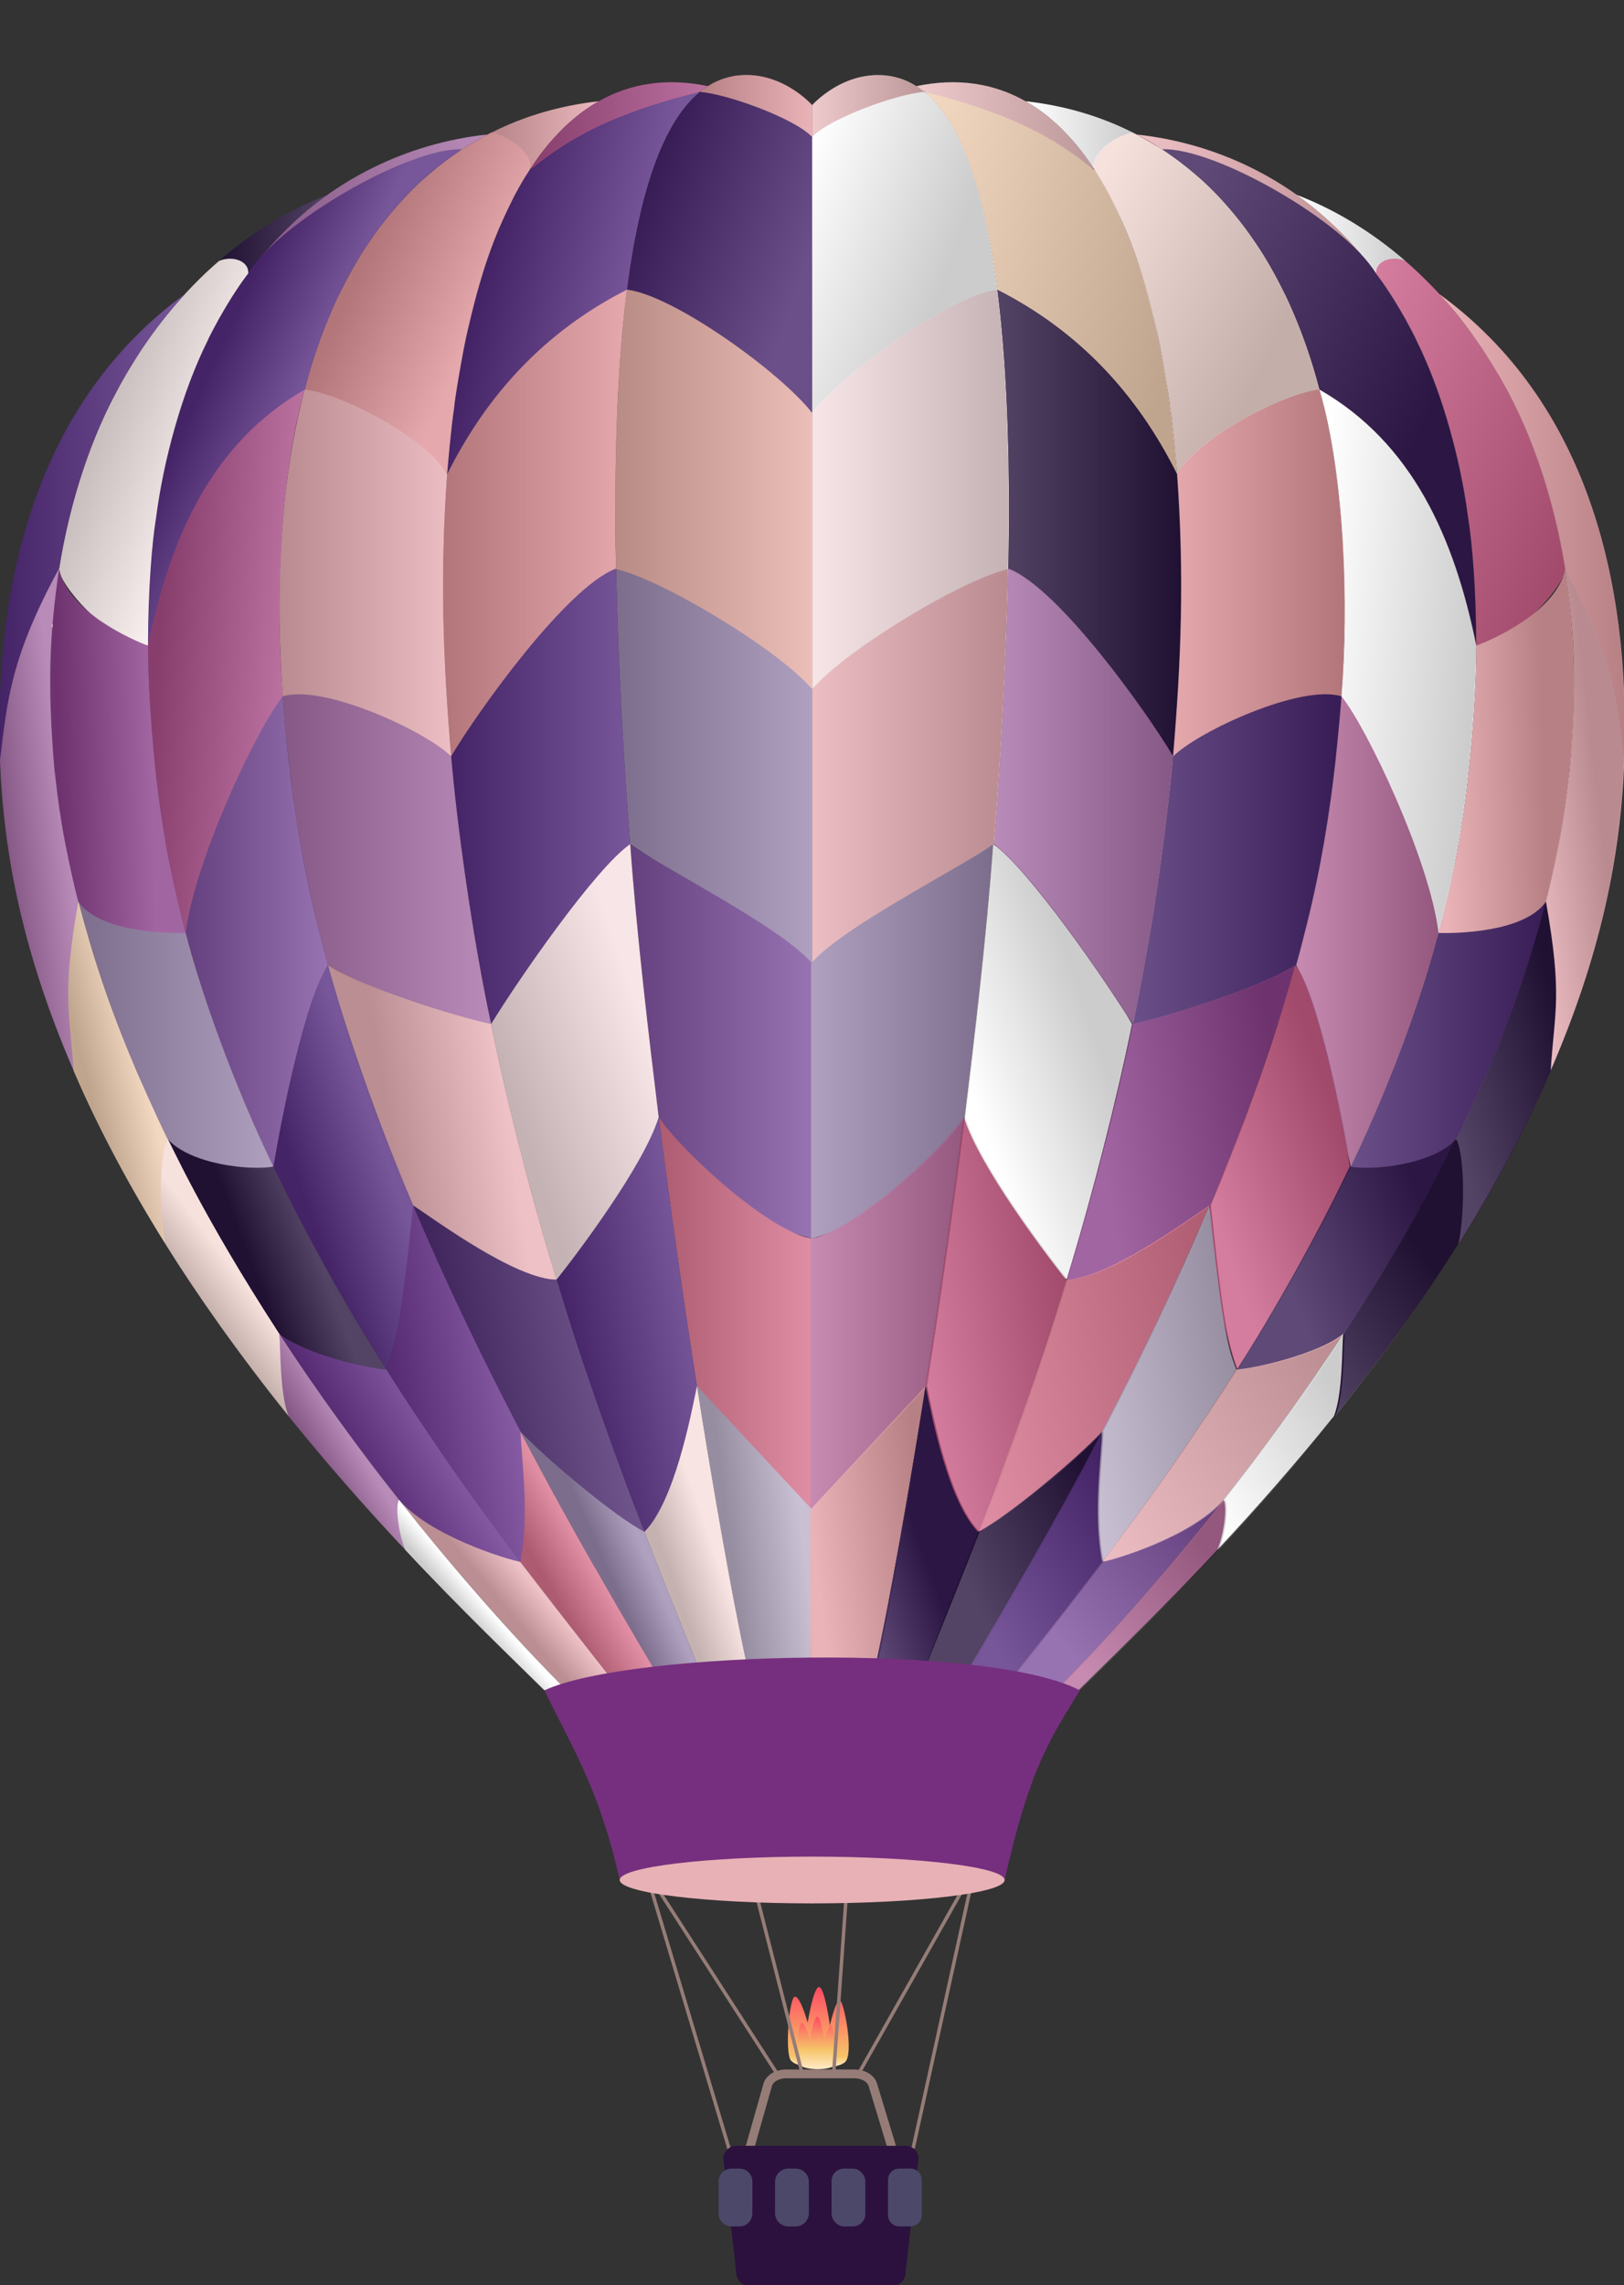 <?xml version="1.0" encoding="UTF-8"?>
<svg xmlns="http://www.w3.org/2000/svg" xmlns:xlink="http://www.w3.org/1999/xlink" viewBox="0 0 434.01 610.62">
  <rect x="0" y="0" width="434.01" height="610.62" fill="#333333" stroke="none"/>
  <defs>
    <style>
      .cls-1 {
        fill: url(#linear-gradient);
      }

      .cls-2 {
        mix-blend-mode: overlay;
        opacity: .2;
      }

      .cls-3 {
        fill: #f4d9d5;
      }

      .cls-4 {
        fill: #f6dfe1;
      }

      .cls-5 {
        fill: #f6dfdc;
      }

      .cls-6 {
        fill: #f9eceb;
      }

      .cls-7 {
        fill: #69338e;
      }

      .cls-8 {
        fill: #ebbdc1;
      }

      .cls-9 {
        fill: #e8b1b6;
      }

      .cls-10 {
        fill: #e7aeb4;
      }

      .cls-11 {
        fill: #e7aea6;
      }

      .cls-12 {
        fill: #e3a0a6;
      }

      .cls-13 {
        fill: #fff;
      }

      .cls-14 {
        fill: #f0ceb2;
      }

      .cls-15 {
        fill: #e5a6ab;
      }

      .cls-16 {
        fill: #7e509e;
      }

      .cls-17 {
        fill: #b96d9d;
      }

      .cls-18 {
        fill: #aa4d88;
      }

      .cls-19 {
        fill: #a66ea6;
      }

      .cls-20 {
        fill: #bcb0c9;
      }

      .cls-21 {
        fill: #df9299;
      }

      .cls-22 {
        fill: #ca5c86;
      }

      .cls-23 {
        fill: #d8728d;
      }

      .cls-24 {
        fill: #371b54;
      }

      .cls-25 {
        fill: #9b88af;
      }

      .cls-26 {
        fill: #967c77;
      }

      .cls-27 {
        fill: #552c80;
      }

      .cls-28 {
        fill: #8a408a;
      }

      .cls-29 {
        fill: #28143e;
      }

      .cls-30 {
        fill: #2c113e;
      }

      .cls-31 {
        fill: #4c4869;
      }

      .cls-32 {
        fill: #4d2c70;
      }

      .cls-33 {
        fill: #46236a;
      }

      .cls-34 {
        fill: #762f7e;
      }

      .cls-35 {
        fill: #5f3988;
      }

      .cls-36 {
        fill: url(#linear-gradient-8);
      }

      .cls-37 {
        fill: url(#linear-gradient-9);
      }

      .cls-38 {
        fill: url(#linear-gradient-3);
      }

      .cls-39 {
        fill: url(#linear-gradient-4);
      }

      .cls-40 {
        fill: url(#linear-gradient-2);
      }

      .cls-41 {
        fill: url(#linear-gradient-6);
      }

      .cls-42 {
        fill: url(#linear-gradient-7);
      }

      .cls-43 {
        fill: url(#linear-gradient-5);
      }

      .cls-44 {
        fill: url(#linear-gradient-59);
      }

      .cls-45 {
        fill: url(#linear-gradient-57);
      }

      .cls-46 {
        fill: url(#linear-gradient-58);
      }

      .cls-47 {
        fill: url(#linear-gradient-55);
      }

      .cls-48 {
        fill: url(#linear-gradient-56);
      }

      .cls-49 {
        fill: url(#linear-gradient-53);
      }

      .cls-50 {
        fill: url(#linear-gradient-54);
      }

      .cls-51 {
        fill: url(#linear-gradient-51);
      }

      .cls-52 {
        fill: url(#linear-gradient-52);
      }

      .cls-53 {
        fill: url(#linear-gradient-50);
      }

      .cls-54 {
        fill: url(#linear-gradient-77);
      }

      .cls-55 {
        fill: url(#linear-gradient-78);
      }

      .cls-56 {
        fill: url(#linear-gradient-79);
      }

      .cls-57 {
        fill: url(#linear-gradient-74);
      }

      .cls-58 {
        fill: url(#linear-gradient-75);
      }

      .cls-59 {
        fill: url(#linear-gradient-76);
      }

      .cls-60 {
        fill: url(#linear-gradient-70);
      }

      .cls-61 {
        fill: url(#linear-gradient-71);
      }

      .cls-62 {
        fill: url(#linear-gradient-72);
      }

      .cls-63 {
        fill: url(#linear-gradient-73);
      }

      .cls-64 {
        fill: url(#linear-gradient-68);
      }

      .cls-65 {
        fill: url(#linear-gradient-67);
      }

      .cls-66 {
        fill: url(#linear-gradient-69);
      }

      .cls-67 {
        fill: url(#linear-gradient-64);
      }

      .cls-68 {
        fill: url(#linear-gradient-63);
      }

      .cls-69 {
        fill: url(#linear-gradient-66);
      }

      .cls-70 {
        fill: url(#linear-gradient-65);
      }

      .cls-71 {
        fill: url(#linear-gradient-60);
      }

      .cls-72 {
        fill: url(#linear-gradient-62);
      }

      .cls-73 {
        fill: url(#linear-gradient-61);
      }

      .cls-74 {
        fill: url(#linear-gradient-91);
      }

      .cls-75 {
        fill: url(#linear-gradient-95);
      }

      .cls-76 {
        fill: url(#linear-gradient-96);
      }

      .cls-77 {
        fill: url(#linear-gradient-94);
      }

      .cls-78 {
        fill: url(#linear-gradient-92);
      }

      .cls-79 {
        fill: url(#linear-gradient-93);
      }

      .cls-80 {
        fill: url(#linear-gradient-90);
      }

      .cls-81 {
        fill: url(#linear-gradient-81);
      }

      .cls-82 {
        fill: url(#linear-gradient-80);
      }

      .cls-83 {
        fill: url(#linear-gradient-88);
      }

      .cls-84 {
        fill: url(#linear-gradient-89);
      }

      .cls-85 {
        fill: url(#linear-gradient-87);
      }

      .cls-86 {
        fill: url(#linear-gradient-86);
      }

      .cls-87 {
        fill: url(#linear-gradient-85);
      }

      .cls-88 {
        fill: url(#linear-gradient-84);
      }

      .cls-89 {
        fill: url(#linear-gradient-83);
      }

      .cls-90 {
        fill: url(#linear-gradient-82);
      }

      .cls-91 {
        fill: url(#linear-gradient-41);
      }

      .cls-92 {
        fill: url(#linear-gradient-40);
      }

      .cls-93 {
        fill: url(#linear-gradient-43);
      }

      .cls-94 {
        fill: url(#linear-gradient-42);
      }

      .cls-95 {
        fill: url(#linear-gradient-45);
      }

      .cls-96 {
        fill: url(#linear-gradient-46);
      }

      .cls-97 {
        fill: url(#linear-gradient-44);
      }

      .cls-98 {
        fill: url(#linear-gradient-49);
      }

      .cls-99 {
        fill: url(#linear-gradient-47);
      }

      .cls-100 {
        fill: url(#linear-gradient-48);
      }

      .cls-101 {
        fill: url(#linear-gradient-14);
      }

      .cls-102 {
        fill: url(#linear-gradient-18);
      }

      .cls-103 {
        fill: url(#linear-gradient-22);
      }

      .cls-104 {
        fill: url(#linear-gradient-20);
      }

      .cls-105 {
        fill: url(#linear-gradient-21);
      }

      .cls-106 {
        fill: url(#linear-gradient-23);
      }

      .cls-107 {
        fill: url(#linear-gradient-15);
      }

      .cls-108 {
        fill: url(#linear-gradient-19);
      }

      .cls-109 {
        fill: url(#linear-gradient-16);
      }

      .cls-110 {
        fill: url(#linear-gradient-17);
      }

      .cls-111 {
        fill: url(#linear-gradient-13);
      }

      .cls-112 {
        fill: url(#linear-gradient-12);
      }

      .cls-113 {
        fill: url(#linear-gradient-10);
      }

      .cls-114 {
        fill: url(#linear-gradient-11);
      }

      .cls-115 {
        fill: url(#linear-gradient-27);
      }

      .cls-116 {
        fill: url(#linear-gradient-24);
      }

      .cls-117 {
        fill: url(#linear-gradient-26);
      }

      .cls-118 {
        fill: url(#linear-gradient-38);
      }

      .cls-119 {
        fill: url(#linear-gradient-35);
      }

      .cls-120 {
        fill: url(#linear-gradient-37);
      }

      .cls-121 {
        fill: url(#linear-gradient-34);
      }

      .cls-122 {
        fill: url(#linear-gradient-39);
      }

      .cls-123 {
        fill: url(#linear-gradient-36);
      }

      .cls-124 {
        fill: url(#linear-gradient-25);
      }

      .cls-125 {
        fill: url(#linear-gradient-28);
      }

      .cls-126 {
        fill: url(#linear-gradient-29);
      }

      .cls-127 {
        fill: url(#linear-gradient-33);
      }

      .cls-128 {
        fill: url(#linear-gradient-30);
      }

      .cls-129 {
        fill: url(#linear-gradient-32);
      }

      .cls-130 {
        fill: url(#linear-gradient-31);
      }

      .cls-131 {
        isolation: isolate;
      }
    </style>
    <linearGradient id="linear-gradient" x1="218.66" y1="552.01" x2="218.78" y2="530.82" gradientUnits="userSpaceOnUse">
      <stop offset="0" stop-color="#ffe8c0"/>
      <stop offset=".12" stop-color="#f6c468"/>
      <stop offset="1" stop-color="#ff4963"/>
    </linearGradient>
    <linearGradient id="linear-gradient-2" x1="218.29" y1="552.55" x2="218.37" y2="538.79" gradientUnits="userSpaceOnUse">
      <stop offset="0" stop-color="#ffe8c0"/>
      <stop offset=".36" stop-color="#f6c468"/>
      <stop offset="1" stop-color="#ff4963"/>
    </linearGradient>
    <linearGradient id="linear-gradient-3" x1="58.52" y1="62.51" x2="87.59" y2="62.51" gradientUnits="userSpaceOnUse">
      <stop offset="0" stop-color="#000"/>
      <stop offset="1" stop-color="#fff"/>
    </linearGradient>
    <linearGradient id="linear-gradient-4" x1="66.46" y1="54.43" x2="130.32" y2="54.43" xlink:href="#linear-gradient-3"/>
    <linearGradient id="linear-gradient-5" x1="123.97" y1="37.76" x2="130.32" y2="37.76" xlink:href="#linear-gradient-3"/>
    <linearGradient id="linear-gradient-6" x1="131.4" y1="36.12" x2="160.02" y2="36.12" xlink:href="#linear-gradient-3"/>
    <linearGradient id="linear-gradient-7" x1="141.66" y1="33.58" x2="189.17" y2="33.58" xlink:href="#linear-gradient-3"/>
    <linearGradient id="linear-gradient-8" x1="187.04" y1="28.32" x2="217.05" y2="28.32" xlink:href="#linear-gradient-3"/>
    <linearGradient id="linear-gradient-9" x1="130.8" y1="35.52" x2="131.4" y2="35.52" xlink:href="#linear-gradient-3"/>
    <linearGradient id="linear-gradient-10" x1="217.05" y1="36.77" x2="217.53" y2="36.77" xlink:href="#linear-gradient-3"/>
    <linearGradient id="linear-gradient-11" x1="171.1" y1="55.9" x2="215.26" y2="71.45" xlink:href="#linear-gradient-3"/>
    <linearGradient id="linear-gradient-12" x1="130.84" y1="70.09" x2="168.78" y2="79.42" xlink:href="#linear-gradient-3"/>
    <linearGradient id="linear-gradient-13" x1="97.51" y1="68.25" x2="129.23" y2="82.55" xlink:href="#linear-gradient-3"/>
    <linearGradient id="linear-gradient-14" x1="57.64" y1="95.22" x2="80.65" y2="105.8" xlink:href="#linear-gradient-3"/>
    <linearGradient id="linear-gradient-15" x1="27" y1="112.24" x2="57.46" y2="123.33" xlink:href="#linear-gradient-3"/>
    <linearGradient id="linear-gradient-16" x1="-.14" y1="140.74" x2="49.45" y2="140.74" xlink:href="#linear-gradient-3"/>
    <linearGradient id="linear-gradient-17" x1="13.42" y1="183.34" x2="14.14" y2="183.34" xlink:href="#linear-gradient-3"/>
    <linearGradient id="linear-gradient-18" x1="13.42" y1="183.34" x2="14.14" y2="183.34" xlink:href="#linear-gradient-3"/>
    <linearGradient id="linear-gradient-19" x1="164.46" y1="130.8" x2="217.05" y2="130.8" xlink:href="#linear-gradient-3"/>
    <linearGradient id="linear-gradient-20" x1="118.4" y1="139.74" x2="167.56" y2="139.74" xlink:href="#linear-gradient-3"/>
    <linearGradient id="linear-gradient-21" x1="74.68" y1="153.12" x2="120.58" y2="153.12" xlink:href="#linear-gradient-3"/>
    <linearGradient id="linear-gradient-22" x1="42.14" y1="174.97" x2="75.72" y2="177.46" xlink:href="#linear-gradient-3"/>
    <linearGradient id="linear-gradient-23" x1="15.74" y1="201.35" x2="40.61" y2="200.73" xlink:href="#linear-gradient-3"/>
    <linearGradient id="linear-gradient-24" x1="1.27" y1="220.92" x2="17.44" y2="219.05" xlink:href="#linear-gradient-3"/>
    <linearGradient id="linear-gradient-25" x1="13.42" y1="183.34" x2="14.14" y2="183.34" xlink:href="#linear-gradient-3"/>
    <linearGradient id="linear-gradient-26" x1="164.65" y1="204.77" x2="217.05" y2="204.77" xlink:href="#linear-gradient-3"/>
    <linearGradient id="linear-gradient-27" x1="120.58" y1="212.81" x2="168.42" y2="212.81" xlink:href="#linear-gradient-3"/>
    <linearGradient id="linear-gradient-28" x1="75.57" y1="229.56" x2="131.25" y2="229.56" xlink:href="#linear-gradient-3"/>
    <linearGradient id="linear-gradient-29" x1="49.63" y1="248.89" x2="87.66" y2="248.89" xlink:href="#linear-gradient-3"/>
    <linearGradient id="linear-gradient-30" x1="20.97" y1="276.73" x2="73.07" y2="276.73" xlink:href="#linear-gradient-3"/>
    <linearGradient id="linear-gradient-31" x1="23.45" y1="289.08" x2="37.76" y2="285.35" xlink:href="#linear-gradient-3"/>
    <linearGradient id="linear-gradient-32" x1="346.43" y1="62.51" x2="375.5" y2="62.51" gradientUnits="userSpaceOnUse">
      <stop offset="0" stop-color="#fff"/>
      <stop offset="1" stop-color="#000"/>
    </linearGradient>
    <linearGradient id="linear-gradient-33" x1="303.7" y1="54.43" x2="367.55" y2="54.43" xlink:href="#linear-gradient-32"/>
    <linearGradient id="linear-gradient-34" x1="303.7" y1="37.76" x2="310.04" y2="37.76" xlink:href="#linear-gradient-32"/>
    <linearGradient id="linear-gradient-35" x1="273.99" y1="36.12" x2="302.61" y2="36.12" xlink:href="#linear-gradient-32"/>
    <linearGradient id="linear-gradient-36" x1="244.85" y1="33.58" x2="292.35" y2="33.58" xlink:href="#linear-gradient-32"/>
    <linearGradient id="linear-gradient-37" x1="216.97" y1="28.32" x2="246.97" y2="28.32" xlink:href="#linear-gradient-32"/>
    <linearGradient id="linear-gradient-38" x1="302.61" y1="35.52" x2="303.21" y2="35.52" xlink:href="#linear-gradient-32"/>
    <linearGradient id="linear-gradient-39" x1="216.48" y1="36.77" x2="216.97" y2="36.77" xlink:href="#linear-gradient-32"/>
    <linearGradient id="linear-gradient-40" x1="209.28" y1="59.46" x2="252.34" y2="74.62" xlink:href="#linear-gradient-32"/>
    <linearGradient id="linear-gradient-41" x1="239.72" y1="65.52" x2="315.46" y2="84.14" xlink:href="#linear-gradient-32"/>
    <linearGradient id="linear-gradient-42" x1="284.13" y1="70.01" x2="339.16" y2="94.82" xlink:href="#linear-gradient-32"/>
    <linearGradient id="linear-gradient-43" x1="304.41" y1="82.34" x2="379.2" y2="116.7" xlink:href="#linear-gradient-32"/>
    <linearGradient id="linear-gradient-44" x1="353.97" y1="109.83" x2="424.43" y2="135.48" xlink:href="#linear-gradient-32"/>
    <linearGradient id="linear-gradient-45" x1="384.57" y1="140.74" x2="434.16" y2="140.74" xlink:href="#linear-gradient-32"/>
    <linearGradient id="linear-gradient-46" x1="419.87" y1="183.34" x2="420.6" y2="183.34" xlink:href="#linear-gradient-32"/>
    <linearGradient id="linear-gradient-47" x1="419.87" y1="183.34" x2="420.6" y2="183.34" xlink:href="#linear-gradient-32"/>
    <linearGradient id="linear-gradient-48" x1="216.97" y1="130.8" x2="269.55" y2="130.8" xlink:href="#linear-gradient-32"/>
    <linearGradient id="linear-gradient-49" x1="266.45" y1="139.74" x2="315.62" y2="139.74" xlink:href="#linear-gradient-32"/>
    <linearGradient id="linear-gradient-50" x1="313.44" y1="153.12" x2="359.34" y2="153.12" xlink:href="#linear-gradient-32"/>
    <linearGradient id="linear-gradient-51" x1="350.85" y1="175.39" x2="394.05" y2="178.59" xlink:href="#linear-gradient-32"/>
    <linearGradient id="linear-gradient-52" x1="385.28" y1="201.47" x2="412.54" y2="200.79" xlink:href="#linear-gradient-32"/>
    <linearGradient id="linear-gradient-53" x1="406.57" y1="220.14" x2="427.74" y2="217.7" xlink:href="#linear-gradient-32"/>
    <linearGradient id="linear-gradient-54" x1="419.87" y1="183.34" x2="420.6" y2="183.34" xlink:href="#linear-gradient-32"/>
    <linearGradient id="linear-gradient-55" x1="216.97" y1="204.77" x2="269.36" y2="204.77" xlink:href="#linear-gradient-32"/>
    <linearGradient id="linear-gradient-56" x1="265.59" y1="212.81" x2="313.44" y2="212.81" xlink:href="#linear-gradient-32"/>
    <linearGradient id="linear-gradient-57" x1="302.76" y1="229.56" x2="358.44" y2="229.56" xlink:href="#linear-gradient-32"/>
    <linearGradient id="linear-gradient-58" x1="346.35" y1="248.89" x2="384.38" y2="248.89" xlink:href="#linear-gradient-32"/>
    <linearGradient id="linear-gradient-59" x1="360.94" y1="276.73" x2="413.04" y2="276.73" xlink:href="#linear-gradient-32"/>
    <linearGradient id="linear-gradient-60" x1="385.87" y1="290.75" x2="418.96" y2="282.12" xlink:href="#linear-gradient-32"/>
    <linearGradient id="linear-gradient-61" x1="216.97" y1="278.26" x2="265.59" y2="278.26" xlink:href="#linear-gradient-32"/>
    <linearGradient id="linear-gradient-62" x1="258.63" y1="289.33" x2="292.75" y2="277.96" xlink:href="#linear-gradient-32"/>
    <linearGradient id="linear-gradient-63" x1="293.78" y1="303.56" x2="342.44" y2="295.77" xlink:href="#linear-gradient-32"/>
    <linearGradient id="linear-gradient-64" x1="322.07" y1="317.69" x2="359.29" y2="304.61" xlink:href="#linear-gradient-32"/>
    <linearGradient id="linear-gradient-65" x1="343.52" y1="341.07" x2="381.74" y2="326.37" xlink:href="#linear-gradient-32"/>
    <linearGradient id="linear-gradient-66" x1="343.78" y1="363.33" x2="380.83" y2="335.54" xlink:href="#linear-gradient-32"/>
    <linearGradient id="linear-gradient-67" x1="216.97" y1="350.96" x2="257.94" y2="350.96" xlink:href="#linear-gradient-32"/>
    <linearGradient id="linear-gradient-68" x1="244.56" y1="356.61" x2="286.55" y2="349.21" xlink:href="#linear-gradient-32"/>
    <linearGradient id="linear-gradient-69" x1="255.26" y1="372.3" x2="330.11" y2="359.1" xlink:href="#linear-gradient-32"/>
    <linearGradient id="linear-gradient-70" x1="287.14" y1="373.66" x2="331.29" y2="365.87" xlink:href="#linear-gradient-32"/>
    <linearGradient id="linear-gradient-71" x1="289.24" y1="407.42" x2="363.85" y2="364.35" xlink:href="#linear-gradient-32"/>
    <linearGradient id="linear-gradient-72" x1="319.66" y1="399.02" x2="359.24" y2="375.27" xlink:href="#linear-gradient-32"/>
    <linearGradient id="linear-gradient-73" x1="259.45" y1="429.76" x2="302.3" y2="405.27" xlink:href="#linear-gradient-32"/>
    <linearGradient id="linear-gradient-74" x1="217.38" y1="413.96" x2="247.39" y2="410.09" xlink:href="#linear-gradient-32"/>
    <linearGradient id="linear-gradient-75" x1="226" y1="418.13" x2="245.68" y2="411.24" xlink:href="#linear-gradient-32"/>
    <linearGradient id="linear-gradient-76" x1="259.13" y1="424.21" x2="296.42" y2="407.9" xlink:href="#linear-gradient-32"/>
    <linearGradient id="linear-gradient-77" x1="283.32" y1="439.04" x2="323.37" y2="405.66" xlink:href="#linear-gradient-32"/>
    <linearGradient id="linear-gradient-78" x1="287.03" y1="444.13" x2="322.18" y2="414" xlink:href="#linear-gradient-32"/>
    <linearGradient id="linear-gradient-79" x1="168.42" y1="278.26" x2="217.05" y2="278.26" xlink:href="#linear-gradient-3"/>
    <linearGradient id="linear-gradient-80" x1="136.29" y1="291.17" x2="173.61" y2="278.73" xlink:href="#linear-gradient-3"/>
    <linearGradient id="linear-gradient-81" x1="104.12" y1="302.16" x2="135.22" y2="297.19" xlink:href="#linear-gradient-3"/>
    <linearGradient id="linear-gradient-82" x1="80.12" y1="317.27" x2="103.14" y2="309.19" xlink:href="#linear-gradient-3"/>
    <linearGradient id="linear-gradient-83" x1="67.12" y1="337.81" x2="83.29" y2="331.59" xlink:href="#linear-gradient-3"/>
    <linearGradient id="linear-gradient-84" x1="53" y1="347.37" x2="62.95" y2="339.91" xlink:href="#linear-gradient-3"/>
    <linearGradient id="linear-gradient-85" x1="176.07" y1="350.96" x2="217.05" y2="350.96" xlink:href="#linear-gradient-3"/>
    <linearGradient id="linear-gradient-86" x1="151.57" y1="357.89" x2="185.48" y2="351.91" xlink:href="#linear-gradient-3"/>
    <linearGradient id="linear-gradient-87" x1="118.81" y1="369.67" x2="163.84" y2="361.73" xlink:href="#linear-gradient-3"/>
    <linearGradient id="linear-gradient-88" x1="104.52" y1="373.32" x2="136.66" y2="367.65" xlink:href="#linear-gradient-3"/>
    <linearGradient id="linear-gradient-89" x1="95.93" y1="393.22" x2="117.83" y2="380.58" xlink:href="#linear-gradient-3"/>
    <linearGradient id="linear-gradient-90" x1="84.54" y1="389.52" x2="93.87" y2="383.92" xlink:href="#linear-gradient-3"/>
    <linearGradient id="linear-gradient-91" x1="146.86" y1="423.84" x2="157.75" y2="417.62" xlink:href="#linear-gradient-3"/>
    <linearGradient id="linear-gradient-92" x1="195.01" y1="411.87" x2="214.29" y2="409.38" xlink:href="#linear-gradient-3"/>
    <linearGradient id="linear-gradient-93" x1="177.86" y1="416.56" x2="190.3" y2="412.2" xlink:href="#linear-gradient-3"/>
    <linearGradient id="linear-gradient-94" x1="161.69" y1="418.16" x2="171.64" y2="413.81" xlink:href="#linear-gradient-3"/>
    <linearGradient id="linear-gradient-95" x1="133.9" y1="428.13" x2="141.36" y2="421.91" xlink:href="#linear-gradient-3"/>
    <linearGradient id="linear-gradient-96" x1="123.85" y1="430.67" x2="128.2" y2="426.94" xlink:href="#linear-gradient-3"/>
  </defs>
  <g class="cls-131">
    <g id="Layer_1" data-name="Layer 1">
      <g>
        <g>
          <path class="cls-26" d="m228.4,552.99h-18.37c-2.9,0-5.36,1.56-5.99,3.78l-5.39,19,2.25.64,5.39-19c.34-1.19,1.94-2.08,3.74-2.08h18.37c1.77,0,3.38.88,3.73,2.05l5.79,19.05,2.24-.68-5.79-19.05c-.67-2.19-3.12-3.71-5.97-3.71Z"/>
          <g>
            <path class="cls-1" d="m224.41,534.5c-1.11,0-2.62,6.7-2.62,6.7,0,0-1.41-10.33-2.92-10.25-1.51.08-3.02,9.52-3.02,9.52,0,0-1.91-7.02-3.42-6.94s-2.77,15.18-1.01,17.11c2.21,2.42,11.88,2.5,14.39.4,2.52-2.1-.3-16.55-1.41-16.55Z"/>
            <path class="cls-40" d="m222.03,541.18c-.72,0-1.7,4.35-1.7,4.35,0,0-.92-6.71-1.9-6.66-.98.05-1.96,6.19-1.96,6.19,0,0-1.24-4.56-2.22-4.51-.98.05-1.8,9.86-.65,11.12,1.44,1.57,7.72,1.63,9.35.26,1.64-1.36-.2-10.75-.92-10.75Z"/>
          </g>
          <polygon class="cls-26" points="172.08 499.81 207.64 554.92 208.43 554.41 172.86 499.31 172.08 499.81"/>
          <rect class="cls-26" x="213.33" y="526.28" width="63.18" height=".93" transform="translate(-334.17 480.91) rotate(-60.54)"/>
          <rect class="cls-26" x="196.02" y="524.97" width="57.59" height=".93" transform="translate(-315.15 712.69) rotate(-85.96)"/>
          <polygon class="cls-26" points="172.02 499.69 194.97 576.22 195.87 575.95 172.92 499.43 172.02 499.69"/>
          <polygon class="cls-26" points="243.58 573.93 244.49 574.13 260.94 499.36 260.03 499.15 243.58 573.93"/>
          <polygon class="cls-26" points="199.32 497.05 213.94 554.27 214.84 554.04 200.23 496.81 199.32 497.05"/>
          <path class="cls-30" d="m242.02,573.38h-45.24c-1.91,0-3.47,1.56-3.47,3.47l3.44,30.31c0,1.91,1.36,3.47,3.01,3.47h39.26c1.66,0,3.01-1.56,3.01-3.47l3.44-30.31c0-1.91-1.56-3.47-3.47-3.47Z"/>
          <path class="cls-31" d="m240.32,579.46h3.02c1.66,0,3,1.35,3,3v9.44c0,1.66-1.35,3-3,3h-3.02c-1.66,0-3-1.35-3-3v-9.44c0-1.66,1.35-3,3-3Z"/>
          <rect class="cls-31" x="222.23" y="579.46" width="9.03" height="15.45" rx="3.33" ry="3.33"/>
          <path class="cls-31" d="m210.66,579.46h1.97c1.95,0,3.53,1.58,3.53,3.53v8.39c0,1.95-1.58,3.53-3.53,3.53h-1.97c-1.95,0-3.53-1.58-3.53-3.53v-8.39c0-1.95,1.58-3.53,3.53-3.53Z"/>
          <path class="cls-31" d="m195.47,579.46h2.18c1.89,0,3.42,1.53,3.42,3.42v8.6c0,1.89-1.53,3.42-3.42,3.42h-2.18c-1.89,0-3.42-1.53-3.42-3.42v-8.6c0-1.89,1.53-3.42,3.42-3.42Z"/>
        </g>
        <g>
          <g>
            <g>
              <path class="cls-29" d="m66.35,72.96l.07-.04h.04c5.25-7.22,12.8-14.94,21.12-20.86-9.85,3.77-19.82,9.63-29.07,17.69l7.84,3.21Z"/>
              <path class="cls-19" d="m66.46,72.92c60.34-34.93,57.13-33.04,57.51-33.33,2.09-1.31,4.18-2.57,6.34-3.66-22.2,2.37-41.47,12.64-54.75,26.38-2.86,2.86-6.62,7.18-9.11,10.6Z"/>
              <path class="cls-12" d="m130.32,35.94c-2.16,1.08-4.25,2.35-6.34,3.66l6.34-3.66Z"/>
              <path class="cls-15" d="m141.66,45.19c.4-.4,2.95-5.01,8.47-10.52.11-.11.22-.26.34-.34.11-.15.22-.22.34-.34.55-.55,1.12-1.08,1.94-1.75,1.83-1.64,4.34-3.53,7.28-5.19-10.04,1.12-19.67,3.84-28.62,8.36l10.26,9.78Z"/>
              <path class="cls-18" d="m160.02,27.05c-11.5,6.5-17.72,17.5-18.36,18.14,54.81-24.93,43.12-19.4,47.51-22.17-10.93-2.28-20.64-.78-29.15,4.03Z"/>
              <path class="cls-12" d="m196.22,20.3c-3.71.64-6.49,2.13-9.18,4.25l30,12.05v-8.51s-8.55-9.74-20.82-7.8Z"/>
              <path class="cls-13" d="m130.8,35.67c.19-.07.37-.19.6-.26l-.04-.04-.56.3Z"/>
              <path class="cls-13" d="m367.63,72.92h.04l.07.04,7.84-3.21c-9.26-8.06-19.22-13.92-29.07-17.69,8.32,5.92,15.87,13.64,21.12,20.86Z"/>
              <path class="cls-9" d="m303.78,35.94c2.16,1.08,4.25,2.35,6.34,3.66.37.28-2.84-1.6,57.51,33.33-2.49-3.42-6.24-7.74-9.11-10.6-13.27-13.75-32.54-24.01-54.75-26.38Z"/>
              <path class="cls-23" d="m310.12,39.59c-2.09-1.31-4.18-2.57-6.34-3.66l6.34,3.66Z"/>
              <path class="cls-13" d="m281.35,32.24c.82.68,1.39,1.21,1.94,1.75.11.11.22.19.34.34.11.07.22.22.34.34,5.52,5.52,8.07,10.13,8.47,10.52l10.26-9.78c-8.96-4.52-18.58-7.24-28.62-8.36,2.94,1.66,5.45,3.54,7.28,5.19Z"/>
              <path class="cls-8" d="m274.07,27.05c-8.51-4.81-18.21-6.31-29.15-4.03,4.39,2.77-7.31-2.76,47.51,22.17-.64-.64-6.86-11.64-18.36-18.14Z"/>
              <path class="cls-8" d="m217.05,28.1v8.51l30-12.05c-2.69-2.12-5.47-3.62-9.18-4.25-12.28-1.94-20.82,7.8-20.82,7.8Z"/>
              <path class="cls-27" d="m302.69,35.41c.22.07.41.19.6.26l-.56-.3-.04.04Z"/>
            </g>
            <g>
              <path class="cls-33" d="m167.56,77.4l49.48,32.95V36.61c-4.7-5.01-22.8-11.53-30-12.05-12.65,10.29-17.4,36.67-19.48,52.84Z"/>
              <path class="cls-27" d="m137.3,52.65v.04c-5.54,11.07-10.4,23.88-14.37,46.05-1.03,5.15-2.65,18.56-2.65,19.44-.24,1.76-.2,1.9-.78,8.47h.04l48.03-49.26c2.09-16.21,6.83-42.56,19.48-52.84-27.35,6.69-37.75,14.84-45.57,20.97-1.02,1.53-2.21,3.43-4.18,7.13Z"/>
              <path class="cls-21" d="m131.4,35.41c-.64.21-2.85,1.54-7.43,4.18-.39.3-2.88,1.78-6.35,4.55-.43.22-5.09,4.23-5.63,4.78-5.03,4.75-9.66,10.26-13.55,16.08-2.76,3.99-5.68,9.36-7.84,13.77h-.04c-.23.59-5.33,10.55-9.14,25.34,9.12,1.36,32.8,13.49,38.07,22.54.26-2.86,1.04-12.27,1.9-17.88,0-1.29,2.39-15.69,3.62-20.6,4.21-18.4,8.05-27.04,12.28-35.49v-.04c2.08-3.89,3.26-5.74,4.18-7.13.04-.11.11-.22.19-.34.95-4.07-5.56-8.9-10.26-9.78Z"/>
              <path class="cls-27" d="m66.46,72.92h-.04c-.25.37-3.44,4.33-8.14,12.65v.04c-2.39,4.22-4.42,8.73-6.19,12.95-5.3,12.64-9.5,30.59-10.75,42.54,0,.11-.04.19-.04.3-.22,1.49-.37,3.02-.52,4.59,0,1.19-1.23,8.07-1.23,26.53l41.83-68.4h.04c3.73-14.43,8.82-24.52,9.14-25.34h.04c6.73-14.31,17.46-28.29,30.49-37.24.6-.41,1.19-.82,1.79-1.23.22-.15.41-.26.63-.41-14.09-.57-48.72,19.32-57.06,33.03Z"/>
              <path class="cls-6" d="m58.52,69.75c-9.61,8.24-18.4,19.16-24.71,30.08-1.61,2.86-1.64,2.75-2.13,3.84-6.86,12.28-12.9,29.38-15.9,48.37.05,3.94,12.24,18.84,23.77,20.49,0-15.11,1.12-27.64,2.05-33.51.04-.34.11-.63.15-.97,1.93-14.9,6.82-33.19,13.77-47.1.22-.66,2.27-4.48,2.76-5.34v-.04c5.68-10.07,8.5-12.83,8.06-12.61.14-3.46-4.61-4.71-7.84-3.21Z"/>
              <path class="cls-27" d="m0,202.94l15.75-50.94.04.04c2.69-17.04,8.26-35.13,16.87-50.19.61-1.21,4.71-7.93,6.12-9.85,4.55-6.65,7.55-10,10.67-13.44C10.19,107.19-1.63,154.79,0,202.94Z"/>
            </g>
            <g>
              <path class="cls-13" d="m247.05,24.55c-7.2.52-25.31,7.05-30,12.05v73.74l49.48-32.95c-2.08-16.17-6.83-42.55-19.48-52.84Z"/>
              <path class="cls-14" d="m311.16,98.74c-3.96-22.17-8.83-34.98-14.37-46.05v-.04c-1.97-3.7-3.16-5.6-4.18-7.13-7.82-6.13-18.21-14.28-45.57-20.97,12.65,10.29,17.39,36.63,19.48,52.84l48.03,49.26h.04c-.58-6.57-.55-6.71-.78-8.47,0-.88-1.62-14.3-2.65-19.44Z"/>
              <path class="cls-3" d="m343.48,78.78c-2.16-4.41-5.08-9.78-7.84-13.77-3.88-5.82-8.51-11.33-13.55-16.08-.54-.55-5.2-4.56-5.64-4.78-3.47-2.77-5.95-4.26-6.34-4.55-4.57-2.64-6.79-3.97-7.43-4.18-4.7.88-11.21,5.71-10.26,9.78.07.11.15.22.19.34.92,1.39,2.1,3.24,4.18,7.13v.04c4.22,8.45,8.07,17.09,12.28,35.49,1.23,4.91,3.62,19.31,3.62,20.6.86,5.61,1.65,15.01,1.9,17.88,5.26-9.05,28.94-21.18,38.07-22.54-3.82-14.79-8.91-24.75-9.14-25.34h-.04Z"/>
              <path class="cls-24" d="m392.78,141.4c0-.11-.04-.19-.04-.3-1.25-11.95-5.45-29.91-10.75-42.54-1.78-4.22-3.8-8.73-6.19-12.95v-.04c-4.69-8.32-7.89-12.28-8.14-12.65h-.04c-8.34-13.7-42.97-33.6-57.06-33.03.22.15.41.26.63.41.6.41,1.19.82,1.79,1.23,13.03,8.95,23.76,22.94,30.49,37.24h.04c.33.82,5.42,10.91,9.14,25.34h.04l41.84,68.4c0-18.47-1.23-25.35-1.23-26.53-.15-1.57-.3-3.1-.52-4.59Z"/>
              <path class="cls-22" d="m400.28,99.82c-6.3-10.92-15.09-21.84-24.7-30.08-3.23-1.5-7.98-.25-7.84,3.21-.44-.22,2.38,2.55,8.06,12.61v.04c.49.86,2.54,4.68,2.76,5.34,6.95,13.9,11.84,32.19,13.77,47.1.04.34.11.64.15.97.93,5.87,2.05,18.4,2.05,33.51,11.53-1.64,23.72-16.55,23.77-20.49-2.99-18.98-9.04-36.09-15.9-48.37-.49-1.1-.52-.98-2.13-3.84Z"/>
              <path class="cls-12" d="m384.64,78.55c3.13,3.44,6.12,6.79,10.67,13.44,1.41,1.92,5.51,8.64,6.12,9.85,8.61,15.07,14.18,33.15,16.87,50.19l.04-.04,15.75,50.94c1.63-48.14-10.19-95.75-49.45-124.38Z"/>
            </g>
            <g>
              <path class="cls-35" d="m14.14,201c-.97-12.58-.93-24.33,0-35.3-.93,10.97-1.01,22.73,0,35.3Z"/>
              <path class="cls-12" d="m14.14,201c-.97-12.58-.93-24.33,0-35.3-.93,10.97-1.01,22.73,0,35.3Z"/>
              <path class="cls-11" d="m167.56,77.4c-2.97,23.23-3.43,51.1-2.91,74.71,12.43,3.62,42.29,22.05,52.4,32.09v-73.85c-8.31-10.74-37.01-31.48-49.48-32.95Z"/>
              <path class="cls-21" d="m119.53,126.66h-.04c-2.05,28.42-.97,51.32,1.08,75.42l43.89-50.08c.44.26,0,1.14,0-14.59-.04-24.52,1.08-44.26,3.1-60.01-22.03,11.18-37.46,28.11-48.03,49.26Z"/>
              <path class="cls-10" d="m119.49,126.66c-5.85-10.25-29.76-21.99-38.07-22.54-4.97,18.75-6.75,38.75-6.75,57.99,0,7.42.44,18.25.9,23.96l45.01,16.05v-.04c-2.19-25.65-3.02-48.54-1.08-75.42Z"/>
              <path class="cls-18" d="m81.39,104.12c-24.89,14.35-36.03,39.71-41.83,68.4,0,10.61.93,23.63,2.13,34.22,1.36,13.22,4.13,28.54,7.95,42.54l25.94-63.22c-1.96-24.52-.94-58.16,5.86-81.95h-.04Z"/>
              <path class="cls-28" d="m39.56,172.52c-3.75-1.33-21.52-9.02-23.77-20.49-.12.83-.53,3.16-.78,5.52-3.46,27.29-1.06,57.51,5.93,83.41h.04c2.75,5.86,19.6,10.84,28.66,8.32-1.82-6.65-4.55-18.57-5.71-26.2-2.41-13.68-4.37-35.62-4.37-50.57Z"/>
              <path class="cls-19" d="m14.59,206.03c-2.06-23.12-1.28-36.73,1.19-54l-.04-.04C2.89,175.63,1.91,187.21,0,203.16c.99,25.7,6.35,52.07,19.67,82.89l1.27-45.08c-.97-3.59-3.09-12.69-4.44-20.82-.63-4.42-.62-2.98-1.9-14.11Z"/>
              <path class="cls-13" d="m14.14,201c-.97-12.58-.93-24.33,0-35.3-.93,10.97-1.01,22.73,0,35.3Z"/>
            </g>
            <g>
              <path class="cls-35" d="m419.95,201c1.01-12.58.93-24.33,0-35.3.93,10.97.97,22.73,0,35.3Z"/>
              <path class="cls-12" d="m419.95,201c1.01-12.58.93-24.33,0-35.3.93,10.97.97,22.73,0,35.3Z"/>
              <path class="cls-4" d="m217.05,110.35v73.85c10.11-10.04,39.96-28.48,52.4-32.09.52-23.61.06-51.48-2.91-74.71-12.48,1.48-41.17,22.21-49.48,32.95Z"/>
              <path class="cls-29" d="m314.56,126.66c-10.57-21.15-26-38.08-48.03-49.26,2.02,15.75,3.13,35.49,3.1,60.01,0,15.73-.44,14.85,0,14.59l43.89,50.08c2.05-24.1,3.13-47,1.08-75.42h-.04Z"/>
              <path class="cls-21" d="m314.6,126.66c1.94,26.89,1.1,49.77-1.08,75.42v.04l45.01-16.05c.46-5.71.9-16.54.9-23.96,0-19.25-1.78-39.24-6.75-57.99-8.3.55-32.21,12.29-38.07,22.54Z"/>
              <path class="cls-13" d="m352.7,104.12h-.04c6.8,23.79,7.82,57.43,5.86,81.95l25.94,63.22c3.82-14.01,6.59-29.33,7.95-42.54,1.2-10.59,2.13-23.61,2.13-34.22-5.8-28.69-16.94-54.06-41.84-68.4Z"/>
              <path class="cls-12" d="m418.31,152.03c-2.25,11.46-20.02,19.16-23.77,20.49,0,14.95-1.95,36.89-4.37,50.57-1.16,7.63-3.89,19.54-5.71,26.2,9.06,2.52,25.91-2.47,28.66-8.32h.04c6.99-25.9,9.39-56.12,5.93-83.41-.25-2.36-.66-4.69-.78-5.52Z"/>
              <path class="cls-10" d="m418.31,152.03c2.47,17.27,3.25,30.88,1.19,54-1.28,11.12-1.27,9.68-1.9,14.11-1.35,8.13-3.47,17.24-4.44,20.82l1.27,45.08c13.32-30.82,18.68-57.19,19.67-82.89-1.91-15.95-2.89-27.53-15.75-51.16l-.04.04Z"/>
              <path class="cls-21" d="m419.95,201c1.01-12.58.93-24.33,0-35.3.93,10.97.97,22.73,0,35.3Z"/>
            </g>
            <g>
              <path class="cls-25" d="m164.65,152.11c.46,23.92,2.09,52.61,3.77,73.44l48.63,31.87v-73.22c-8.99-10.78-41.17-29.86-52.4-32.09Z"/>
              <path class="cls-27" d="m164.46,152c-13.23,5.15-36.75,38.06-43.89,50.08,0,2.01,2.38,23.9,4.89,39.56.1,1.22,1.98,12.05,2.05,12.43.08.41,2.15,12.17,3.73,19.56l37.17-48.07c-1.72-21.28-3.32-49.87-3.77-73.44l-.19-.11Z"/>
              <path class="cls-19" d="m75.57,186.07c0,1.55,1.82,22.39,4.1,35.79.22,1.77,1.4,8.05,1.83,10.19,1.66,9.13,5.62,24.21,6.16,25.82,7.86,5.15,32.93,14.99,43.59,15.75-5.14-23.96-9.22-54.02-10.67-71.5-6.93-6.86-34.31-19.4-45.01-16.05Z"/>
              <path class="cls-16" d="m77.06,202.49c-.46-4.1-1.49-14.98-1.49-16.42-6.71,8.2-23.61,43.78-25.94,63.22,2.3,8.43,3.82,13.66,7.61,24.44,3.85,11.02,9.91,25.78,15.82,37.99l14.59-53.85c-.36-1.09-2.22-8.29-2.87-10.97-3.71-14.84-6.14-29.79-7.73-44.41Z"/>
              <path class="cls-25" d="m20.97,240.96c4.42,16.85,10.24,34.04,19.26,53.66.04.15.11.26.19.37,1.62,3.61,3.65,7.86,4.4,9.37,3.39,5.4,22.5,10.01,28.25,7.35-10.77-22.26-19.45-46.79-23.44-62.43-4.85.16-23.03-.19-28.66-8.32Z"/>
              <path class="cls-14" d="m20.97,240.96h-.04c-4.47,25.06-2.3,29.17-1.27,45.12,6.84,15.95,15.4,31.7,24.56,46.35l.6-28.06c-2.85-5.7-8.5-18.41-8.99-19.74-6.6-15.63-10.95-28.76-14.85-43.66Z"/>
            </g>
            <g>
              <path class="cls-10" d="m217.05,184.2v73.22l48.63-31.87c1.68-20.83,3.31-49.52,3.77-73.44-11.23,2.24-43.41,21.32-52.4,32.09Z"/>
              <path class="cls-19" d="m269.63,152l-.19.11c-.45,23.58-2.05,52.16-3.77,73.44l37.17,48.07c1.59-7.39,3.65-19.14,3.73-19.56.07-.38,1.95-11.21,2.05-12.43,2.5-15.66,4.89-37.55,4.89-39.56-7.13-12.03-30.65-44.93-43.89-50.08Z"/>
              <path class="cls-33" d="m313.51,202.12c-1.45,17.48-5.53,47.54-10.67,71.5,10.66-.76,35.72-10.59,43.59-15.75.54-1.61,4.5-16.69,6.16-25.82.42-2.14,1.61-8.41,1.83-10.19,2.29-13.4,4.1-34.24,4.1-35.79-10.7-3.35-38.08,9.19-45.01,16.05Z"/>
              <path class="cls-17" d="m357.03,202.49c-1.59,14.62-4.02,29.57-7.73,44.41-.66,2.68-2.51,9.88-2.87,10.97l14.59,53.85c5.91-12.21,11.98-26.97,15.82-37.99,3.79-10.79,5.31-16.01,7.61-24.44-2.33-19.44-19.22-55.02-25.94-63.22,0,1.44-1.04,12.32-1.49,16.42Z"/>
              <path class="cls-33" d="m384.46,249.29c-3.98,15.65-12.66,40.18-23.44,62.43,5.75,2.66,24.86-1.95,28.25-7.35.75-1.51,2.78-5.76,4.4-9.37.07-.11.15-.22.19-.37,9.01-19.62,14.84-36.81,19.26-53.66-5.64,8.13-23.81,8.48-28.66,8.32Z"/>
              <path class="cls-29" d="m413.12,240.96c-3.91,14.91-8.26,28.04-14.85,43.66-.5,1.33-6.14,14.04-8.99,19.74l.6,28.06c9.16-14.65,17.72-30.4,24.56-46.35,1.03-15.95,3.2-20.06-1.27-45.12h-.04Z"/>
            </g>
            <g>
              <path class="cls-16" d="m168.42,225.55c1.76,24.56,5.18,53.01,7.61,72.96,6.81,11.28,17.43,25.95,41.01,32.47v-73.56c-8.74-10.07-40.53-25.78-48.63-31.87Z"/>
              <path class="cls-4" d="m131.25,273.62c3.78,18.89,10.55,45.6,17.5,68.29,13.62-10.22,28-40.46,27.28-43.4-2.48-20.39-5.87-48.53-7.61-72.96-9.46,6.62-29.85,36.16-37.17,48.07Z"/>
              <path class="cls-9" d="m87.66,257.87c.97,4.85,10.82,36.64,22.76,64.3v-.07c7.07,7.56,29.18,20.25,38.33,19.85v-.04c-7.43-24.23-13.95-50.55-17.5-68.29-9.64-1.99-35.57-10.25-43.59-15.75Z"/>
              <path class="cls-27" d="m100.76,297.95c-4.38-12.04-6.93-19-10.94-32.58-.9-2.95-2.08-7.06-2.16-7.5-6.23,9.22-12.48,41.16-14.59,53.85,8.58,18.1,20.24,38.77,30.15,54.19,2.73-6.58,8.11-31.49,7.2-43.74-2.96-6.86-7.06-17.47-9.66-24.22Z"/>
              <path class="cls-29" d="m44.82,304.37s.04.11.07.15c8.88,17.96,18.14,34.02,29.78,51.95h.04c4.16,3.45,21.77,10,28.51,9.48v-.04c-9.38-14.59-21.39-35.72-30.15-54.19-6,1.11-22.13-.5-28.25-7.35Z"/>
              <path class="cls-3" d="m44.82,304.37c-2.09,4.07-2.44,18.17-.6,28.06,7.97,12.8,19.36,29.13,32.92,45.98l-2.46-21.94c-21.38-32.91-29.24-51.47-29.86-52.1Z"/>
            </g>
            <g>
              <path class="cls-25" d="m216.76,257.42v73.56c23.58-6.52,34.2-21.19,41.01-32.47,2.43-19.95,5.86-48.4,7.61-72.96-8.1,6.09-39.89,21.8-48.63,31.87Z"/>
              <path class="cls-13" d="m265.39,225.55c-1.75,24.43-5.13,52.57-7.61,72.96-.72,2.94,13.66,33.18,27.28,43.4,6.96-22.69,13.72-49.41,17.5-68.29-7.32-11.91-27.71-41.44-37.17-48.07Z"/>
              <path class="cls-28" d="m285.06,341.91v.04c9.14.39,31.25-12.29,38.33-19.85v.07c11.94-27.66,21.79-59.45,22.76-64.3-8.01,5.49-33.95,13.75-43.59,15.75-3.55,17.74-10.08,44.06-17.5,68.29Z"/>
              <path class="cls-22" d="m343.99,265.37c-4.01,13.57-6.55,20.54-10.94,32.58-2.6,6.75-6.7,17.36-9.66,24.22-.91,12.25,4.47,37.15,7.2,43.74,9.92-15.42,21.57-36.09,30.15-54.19-2.11-12.69-8.37-44.63-14.59-53.85-.09.44-1.26,4.55-2.16,7.5Z"/>
              <path class="cls-24" d="m360.74,311.72c-8.76,18.47-20.77,39.6-30.15,54.19v.04c6.74.52,24.36-6.03,28.51-9.48h.04c11.64-17.93,20.9-33.99,29.78-51.95.04-.04.04-.11.07-.15-6.12,6.85-22.25,8.47-28.25,7.35Z"/>
              <path class="cls-29" d="m359.14,356.47l-2.46,21.94c13.55-16.84,24.95-33.17,32.92-45.98,1.84-9.89,1.5-23.99-.6-28.06-.62.63-8.48,19.18-29.86,52.1Z"/>
            </g>
            <g>
              <path class="cls-23" d="m176.07,298.55c2.89,23.1,6.95,51.37,10.19,71.8,4.06,9.76,21.66,28.95,30.79,33.03v-72.4c-11.22-1.65-35.02-23.4-40.98-32.43Z"/>
              <path class="cls-27" d="m176.03,298.51c-3.95,12.91-21.85,36.6-27.28,43.4,0,.37,5.21,16.57,5.34,16.94,7.34,22.36,12.59,35.97,17.17,47.95.34.86.63,1.68.97,2.5,4.35-1.89,14.35-24.12,14.03-38.96-3.19-20.11-7.26-48.42-10.19-71.8l-.04-.04Z"/>
              <path class="cls-32" d="m148.75,341.95c-11.03-.21-31.83-15.56-38.33-19.85,0,.48,7.86,18.05,11.38,25.56,6.6,13.98,11.46,23.64,17.32,34.89,5.88,7.57,24.09,24.04,33.1,26.76-.26-.64-3.62-9.38-4.66-12.17-13.5-36.42-17.09-50.05-18.81-55.19Z"/>
              <path class="cls-7" d="m110.43,322.17c-2.78,26.15-4.33,37.05-7.2,43.77,2.61,4.11,5.19,8.1,7.76,11.98h.04c11.03,16.55,16.8,24.47,28.03,39.41,1.73-5.61,2.69-26.04.07-34.78-10.78-20.71-19.94-39.76-28.7-60.38Z"/>
              <path class="cls-7" d="m110.99,377.92c-2.58-3.88-5.15-7.87-7.76-11.98-4.96-.23-22.08-4.22-28.51-9.48,10.15,15.6,22.1,31.92,31.95,44.3,4.78,6.27,23.55,16.24,32.39,16.57-12.83-17.09-18.14-24.58-28.03-39.41h-.04Z"/>
              <path class="cls-19" d="m74.71,356.47h-.04c.29,3.27.08,16.07,2.46,21.94,10.08,12.51,20.67,24.56,31.24,35.79l-1.72-13.43c-9.98-12.54-21.91-28.87-31.95-44.3Z"/>
            </g>
            <g>
              <path class="cls-17" d="m216.58,330.98v72.4c9.12-4.08,26.73-23.27,30.79-33.03,3.24-20.43,7.29-48.7,10.19-71.8-5.95,9.03-29.76,30.78-40.98,32.43Z"/>
              <path class="cls-22" d="m257.56,298.55c-2.93,23.38-7,51.69-10.19,71.8-.32,14.85,9.68,37.07,14.03,38.96.34-.82.63-1.64.97-2.5,4.58-11.99,9.83-25.59,17.17-47.95.12-.37,5.34-16.57,5.34-16.94-5.43-6.81-23.33-30.49-27.28-43.4l-.04.04Z"/>
              <path class="cls-23" d="m266.07,397.14c-1.05,2.79-4.4,11.52-4.66,12.17,9.01-2.72,27.22-19.19,33.1-26.76,5.86-11.25,10.72-20.91,17.32-34.89,3.52-7.52,11.38-25.08,11.38-25.56-6.49,4.3-27.3,19.64-38.33,19.85-1.72,5.15-5.31,18.78-18.81,55.19Z"/>
              <path class="cls-20" d="m294.51,382.55c-2.62,8.75-1.66,29.17.07,34.78,11.22-14.94,17-22.86,28.03-39.41h.04c2.57-3.88,5.15-7.87,7.76-11.98-2.87-6.72-4.42-17.62-7.2-43.77-8.76,20.62-17.92,39.68-28.7,60.38Z"/>
              <path class="cls-10" d="m322.64,377.92h-.04c-9.89,14.83-15.19,22.32-28.03,39.41,8.84-.33,27.61-10.3,32.39-16.57,9.84-12.38,21.8-28.7,31.95-44.3-6.43,5.26-23.56,9.25-28.51,9.48-2.61,4.11-5.19,8.1-7.76,11.98Z"/>
              <path class="cls-13" d="m326.97,400.76l-1.72,13.43c10.57-11.23,21.15-23.28,31.24-35.79,2.38-5.88,2.17-18.67,2.46-21.94h-.04c-10.04,15.42-21.97,31.76-31.95,44.3Z"/>
            </g>
            <g>
              <path class="cls-23" d="m158.87,418.64c-5.97-10.49-12.73-22.65-19.74-36.09.08,6.17,2.49,21.79-.07,34.78,4.62,6.03-.94-1.02,17.2,22.2,3.88,4.89,7.09,8.96,9.48,12.13h12.43c-5.94-10.25-7.77-12.92-19.26-33.03h-.04Z"/>
              <path class="cls-20" d="m201.19,451.67h15.86v-48.29l-30.79-33.03c3,19.26,10.24,62.64,14.93,81.32Z"/>
              <path class="cls-5" d="m172.23,409.31c5.6,14.56,15.44,38.45,16.83,42.36h12.13c-4.7-18.7-11.94-62.14-14.93-81.32-1.68,8.27-6.08,30.94-14.03,38.96Z"/>
              <path class="cls-25" d="m139.12,382.55c7.02,13.44,13.77,25.6,19.74,36.09h.04c11.7,20.48,12.39,21.19,19.26,33.03h10.9c-1.26-3.52-12.38-30.77-16.83-42.36-7.78-3.94-26.45-19.64-33.1-26.76Z"/>
              <path class="cls-9" d="m106.66,400.76c13.33,16.93,29.18,35.31,44.78,50.9h14.29c-3.97-5.28-12.44-15.74-26.68-34.33-3.41-.59-24.14-6.89-32.39-16.57Z"/>
              <path class="cls-13" d="m108.37,414.2c14.7,15.8,30.06,30.45,37.13,37.47h5.93c-15.57-15.56-31.46-33.98-44.78-50.9-1.15,1.76.02,9.9,1.72,13.43Z"/>
            </g>
            <g>
              <path class="cls-27" d="m294.51,382.55c-7.02,13.44-13.77,25.6-19.74,36.09h-.04c-11.49,20.1-13.31,22.78-19.26,33.03h12.43c2.39-3.17,5.6-7.24,9.48-12.13,18.14-23.22,12.58-16.17,17.2-22.2-2.56-12.99-.15-28.61-.07-34.78Z"/>
              <path class="cls-12" d="m216.58,451.67h15.86c4.69-18.68,11.93-62.06,14.93-81.32l-30.79,33.03v48.29Z"/>
              <path class="cls-24" d="m232.44,451.67h12.13c1.39-3.9,11.23-27.79,16.83-42.36-7.95-8.02-12.35-30.69-14.03-38.96-2.98,19.18-10.23,62.61-14.93,81.32Z"/>
              <path class="cls-29" d="m261.4,409.31c-4.46,11.58-15.57,38.84-16.83,42.36h10.9c6.86-11.84,7.55-12.55,19.26-33.03h.04c5.97-10.49,12.73-22.65,19.74-36.09-6.65,7.12-25.32,22.82-33.1,26.76Z"/>
              <path class="cls-16" d="m294.58,417.33c-14.24,18.6-22.71,29.06-26.68,34.33h14.29c15.6-15.59,31.46-33.98,44.78-50.9-8.26,9.68-28.98,15.98-32.39,16.57Z"/>
              <path class="cls-17" d="m282.19,451.67h5.93c7.07-7.02,22.44-21.67,37.13-37.47,1.7-3.54,2.87-11.67,1.72-13.43-13.32,16.92-29.21,35.34-44.78,50.9Z"/>
            </g>
          </g>
          <g class="cls-2">
            <g>
              <path class="cls-38" d="m66.35,72.96l.07-.04h.04c5.25-7.22,12.8-14.94,21.12-20.86-9.85,3.77-19.82,9.63-29.07,17.69l7.84,3.21Z"/>
              <path class="cls-39" d="m66.46,72.92c60.34-34.93,57.13-33.04,57.51-33.33,2.09-1.31,4.18-2.57,6.34-3.66-22.2,2.37-41.47,12.64-54.75,26.38-2.86,2.86-6.62,7.18-9.11,10.6Z"/>
              <path class="cls-43" d="m130.32,35.94c-2.16,1.08-4.25,2.35-6.34,3.66l6.34-3.66Z"/>
              <path class="cls-41" d="m141.66,45.19c.4-.4,2.95-5.01,8.47-10.52.11-.11.22-.26.34-.34.11-.15.22-.22.34-.34.55-.55,1.12-1.08,1.94-1.75,1.83-1.64,4.34-3.53,7.28-5.19-10.04,1.12-19.67,3.84-28.62,8.36l10.26,9.78Z"/>
              <path class="cls-42" d="m160.02,27.05c-11.5,6.5-17.72,17.5-18.36,18.14,54.81-24.93,43.12-19.4,47.51-22.17-10.93-2.28-20.64-.78-29.15,4.03Z"/>
              <path class="cls-36" d="m196.22,20.3c-3.71.64-6.49,2.13-9.18,4.25l30,12.05v-8.51s-8.55-9.74-20.82-7.8Z"/>
              <path class="cls-37" d="m130.8,35.67c.19-.07.37-.19.6-.26l-.04-.04-.56.3Z"/>
              <polygon class="cls-113" points="217.05 36.94 217.53 36.79 217.05 36.61 217.05 36.94"/>
            </g>
            <g>
              <path class="cls-114" d="m167.56,77.4l49.48,32.95V36.61c-4.7-5.01-22.8-11.53-30-12.05-12.65,10.29-17.4,36.67-19.48,52.84Z"/>
              <path class="cls-112" d="m137.3,52.65v.04c-5.54,11.07-10.4,23.88-14.37,46.05-1.03,5.15-2.65,18.56-2.65,19.44-.24,1.76-.2,1.9-.78,8.47h.04l48.03-49.26c2.09-16.21,6.83-42.56,19.48-52.84-27.35,6.69-37.75,14.84-45.57,20.97-1.02,1.53-2.21,3.43-4.18,7.13Z"/>
              <path class="cls-111" d="m131.4,35.41c-.64.21-2.85,1.54-7.43,4.18-.39.3-2.88,1.78-6.35,4.55-.43.22-5.09,4.23-5.63,4.78-5.03,4.75-9.66,10.26-13.55,16.08-2.76,3.99-5.68,9.36-7.84,13.77h-.04c-.23.59-5.33,10.55-9.14,25.34,9.12,1.36,32.8,13.49,38.07,22.54.26-2.86,1.04-12.27,1.9-17.88,0-1.29,2.39-15.69,3.62-20.6,4.21-18.4,8.05-27.04,12.28-35.49v-.04c2.08-3.89,3.26-5.74,4.18-7.13.04-.11.11-.22.19-.34.95-4.07-5.56-8.9-10.26-9.78Z"/>
              <path class="cls-101" d="m66.46,72.92h-.04c-.25.37-3.44,4.33-8.14,12.65v.04c-2.39,4.22-4.42,8.73-6.19,12.95-5.3,12.64-9.5,30.59-10.75,42.54,0,.11-.04.19-.04.3-.22,1.49-.37,3.02-.52,4.59,0,1.19-1.23,8.07-1.23,26.53l41.83-68.4h.04c3.73-14.43,8.82-24.52,9.14-25.34h.04c6.73-14.31,17.46-28.29,30.49-37.24.6-.41,1.19-.82,1.79-1.23.22-.15.41-.26.63-.41-14.09-.57-48.72,19.32-57.06,33.03Z"/>
              <path class="cls-107" d="m58.52,69.75c-9.61,8.24-18.4,19.16-24.71,30.08-1.61,2.86-1.64,2.75-2.13,3.84-6.86,12.28-12.9,29.38-15.9,48.37.05,3.94,12.24,18.84,23.77,20.49,0-15.11,1.12-27.64,2.05-33.51.04-.34.11-.63.15-.97,1.93-14.9,6.82-33.19,13.77-47.1.22-.66,2.27-4.48,2.76-5.34v-.04c5.68-10.07,8.5-12.83,8.06-12.61.14-3.46-4.61-4.71-7.84-3.21Z"/>
              <path class="cls-109" d="m0,202.94l15.75-50.94.04.04c2.69-17.04,8.26-35.13,16.87-50.19.61-1.21,4.71-7.93,6.12-9.85,4.55-6.65,7.55-10,10.67-13.44C10.19,107.19-1.63,154.79,0,202.94Z"/>
            </g>
            <g>
              <path class="cls-110" d="m14.14,201c-.97-12.58-.93-24.33,0-35.3-.93,10.97-1.01,22.73,0,35.3Z"/>
              <path class="cls-102" d="m14.14,201c-.97-12.58-.93-24.33,0-35.3-.93,10.97-1.01,22.73,0,35.3Z"/>
              <path class="cls-108" d="m167.56,77.4c-2.97,23.23-3.43,51.1-2.91,74.71,12.43,3.62,42.29,22.05,52.4,32.09v-73.85c-8.31-10.74-37.01-31.48-49.48-32.95Z"/>
              <path class="cls-104" d="m119.53,126.66h-.04c-2.05,28.42-.97,51.32,1.08,75.42l43.89-50.08c.44.26,0,1.14,0-14.59-.04-24.52,1.08-44.26,3.1-60.01-22.03,11.18-37.46,28.11-48.03,49.26Z"/>
              <path class="cls-105" d="m119.49,126.66c-5.85-10.25-29.76-21.99-38.07-22.54-4.97,18.75-6.75,38.75-6.75,57.99,0,7.42.44,18.25.9,23.96l45.01,16.05v-.04c-2.19-25.65-3.02-48.54-1.08-75.42Z"/>
              <path class="cls-103" d="m81.39,104.12c-24.89,14.35-36.03,39.71-41.83,68.4,0,10.61.93,23.63,2.13,34.22,1.36,13.22,4.13,28.54,7.95,42.54l25.94-63.22c-1.96-24.52-.94-58.16,5.86-81.95h-.04Z"/>
              <path class="cls-106" d="m39.56,172.52c-3.75-1.33-21.52-9.02-23.77-20.49-.12.83-.53,3.16-.78,5.52-3.46,27.29-1.06,57.51,5.93,83.41h.04c2.75,5.86,19.6,10.84,28.66,8.32-1.82-6.65-4.55-18.57-5.71-26.2-2.41-13.68-4.37-35.62-4.37-50.57Z"/>
              <path class="cls-116" d="m14.59,206.03c-2.06-23.12-1.28-36.73,1.19-54l-.04-.04C2.89,175.63,1.91,187.21,0,203.16c.99,25.7,6.35,52.07,19.67,82.89l1.27-45.08c-.97-3.59-3.09-12.69-4.44-20.82-.63-4.42-.62-2.98-1.9-14.11Z"/>
              <path class="cls-124" d="m14.14,201c-.97-12.58-.93-24.33,0-35.3-.93,10.97-1.01,22.73,0,35.3Z"/>
            </g>
            <g>
              <path class="cls-117" d="m164.65,152.11c.46,23.92,2.09,52.61,3.77,73.44l48.63,31.87v-73.22c-8.99-10.78-41.17-29.86-52.4-32.09Z"/>
              <path class="cls-115" d="m164.46,152c-13.23,5.15-36.75,38.06-43.89,50.08,0,2.01,2.38,23.9,4.89,39.56.1,1.22,1.98,12.05,2.05,12.43.08.41,2.15,12.17,3.73,19.56l37.17-48.07c-1.72-21.28-3.32-49.87-3.77-73.44l-.19-.11Z"/>
              <path class="cls-125" d="m75.57,186.07c0,1.55,1.82,22.39,4.1,35.79.22,1.77,1.4,8.05,1.83,10.19,1.66,9.13,5.62,24.21,6.16,25.82,7.86,5.15,32.93,14.99,43.59,15.75-5.14-23.96-9.22-54.02-10.67-71.5-6.93-6.86-34.31-19.4-45.01-16.05Z"/>
              <path class="cls-126" d="m77.06,202.49c-.46-4.1-1.49-14.98-1.49-16.42-6.71,8.2-23.61,43.78-25.94,63.22,2.3,8.43,3.82,13.66,7.61,24.44,3.85,11.02,9.91,25.78,15.82,37.99l14.59-53.85c-.36-1.09-2.22-8.29-2.87-10.97-3.71-14.84-6.14-29.79-7.73-44.41Z"/>
              <path class="cls-128" d="m20.97,240.96c4.42,16.85,10.24,34.04,19.26,53.66.04.15.11.26.19.37,1.62,3.61,3.65,7.86,4.4,9.37,3.39,5.4,22.5,10.01,28.25,7.35-10.77-22.26-19.45-46.79-23.44-62.43-4.85.16-23.03-.19-28.66-8.32Z"/>
              <path class="cls-130" d="m20.97,240.96h-.04c-4.47,25.06-2.3,29.17-1.27,45.12,6.84,15.95,15.4,31.7,24.56,46.35l.6-28.06c-2.85-5.7-8.5-18.41-8.99-19.74-6.6-15.63-10.95-28.76-14.85-43.66Z"/>
            </g>
            <g>
              <path class="cls-129" d="m367.55,72.92h.04l.07.04,7.84-3.21c-9.26-8.06-19.22-13.92-29.07-17.69,8.32,5.92,15.87,13.64,21.12,20.86Z"/>
              <path class="cls-127" d="m303.7,35.94c2.16,1.08,4.25,2.35,6.34,3.66.37.28-2.84-1.6,57.51,33.33-2.49-3.42-6.24-7.74-9.11-10.6-13.27-13.75-32.54-24.01-54.75-26.38Z"/>
              <path class="cls-121" d="m310.04,39.59c-2.09-1.31-4.18-2.57-6.34-3.66l6.34,3.66Z"/>
              <path class="cls-119" d="m281.27,32.24c.82.68,1.39,1.21,1.94,1.75.11.11.22.19.34.34.11.07.22.22.34.34,5.52,5.52,8.07,10.13,8.47,10.52l10.26-9.78c-8.96-4.52-18.58-7.24-28.62-8.36,2.94,1.66,5.45,3.54,7.28,5.19Z"/>
              <path class="cls-123" d="m273.99,27.05c-8.51-4.81-18.21-6.31-29.15-4.03,4.39,2.77-7.31-2.76,47.51,22.17-.64-.64-6.86-11.64-18.36-18.14Z"/>
              <path class="cls-120" d="m216.97,28.1v8.51l30-12.05c-2.69-2.12-5.47-3.62-9.18-4.25-12.28-1.94-20.82,7.8-20.82,7.8Z"/>
              <path class="cls-118" d="m302.61,35.41c.22.07.41.19.6.26l-.56-.3-.04.04Z"/>
              <polygon class="cls-122" points="216.97 36.94 216.97 36.61 216.48 36.79 216.97 36.94"/>
            </g>
            <g>
              <path class="cls-92" d="m246.97,24.55c-7.2.52-25.31,7.05-30,12.05v73.74l49.48-32.95c-2.08-16.17-6.83-42.55-19.48-52.84Z"/>
              <path class="cls-91" d="m311.09,98.74c-3.96-22.17-8.83-34.98-14.37-46.05v-.04c-1.97-3.7-3.16-5.6-4.18-7.13-7.82-6.13-18.21-14.28-45.57-20.97,12.65,10.29,17.39,36.63,19.48,52.84l48.03,49.26h.04c-.58-6.57-.55-6.71-.78-8.47,0-.88-1.62-14.3-2.65-19.44Z"/>
              <path class="cls-94" d="m343.4,78.78c-2.16-4.41-5.08-9.78-7.84-13.77-3.88-5.82-8.51-11.33-13.55-16.08-.54-.55-5.2-4.56-5.63-4.78-3.47-2.77-5.95-4.26-6.34-4.55-4.57-2.64-6.79-3.97-7.43-4.18-4.7.88-11.21,5.71-10.26,9.78.07.11.15.22.19.34.92,1.39,2.1,3.24,4.18,7.13v.04c4.22,8.45,8.06,17.09,12.28,35.49,1.23,4.91,3.62,19.31,3.62,20.6.86,5.61,1.65,15.01,1.9,17.88,5.26-9.05,28.94-21.18,38.07-22.54-3.82-14.79-8.91-24.75-9.14-25.34h-.04Z"/>
              <path class="cls-93" d="m392.7,141.4c0-.11-.04-.19-.04-.3-1.25-11.95-5.45-29.91-10.75-42.54-1.78-4.22-3.8-8.73-6.19-12.95v-.04c-4.69-8.32-7.89-12.28-8.14-12.65h-.04c-8.34-13.7-42.97-33.6-57.06-33.03.22.15.41.26.63.41.6.41,1.19.82,1.79,1.23,13.03,8.95,23.76,22.94,30.49,37.24h.04c.33.82,5.42,10.91,9.14,25.34h.04l41.83,68.4c0-18.47-1.23-25.35-1.23-26.53-.15-1.57-.3-3.1-.52-4.59Z"/>
              <path class="cls-97" d="m400.2,99.82c-6.3-10.92-15.09-21.84-24.71-30.08-3.22-1.5-7.98-.25-7.84,3.21-.44-.22,2.38,2.55,8.06,12.61v.04c.49.86,2.54,4.68,2.76,5.34,6.95,13.9,11.84,32.19,13.77,47.1.04.34.11.64.15.97.93,5.87,2.05,18.4,2.05,33.51,11.53-1.64,23.72-16.55,23.77-20.49-2.99-18.98-9.04-36.09-15.9-48.37-.49-1.1-.52-.98-2.13-3.84Z"/>
              <path class="cls-95" d="m384.57,78.55c3.13,3.44,6.12,6.79,10.67,13.44,1.41,1.92,5.51,8.64,6.12,9.85,8.61,15.07,14.18,33.15,16.87,50.19l.04-.04,15.75,50.94c1.63-48.14-10.19-95.75-49.45-124.38Z"/>
            </g>
            <g>
              <path class="cls-96" d="m419.87,201c1.01-12.58.93-24.33,0-35.3.93,10.97.97,22.73,0,35.3Z"/>
              <path class="cls-99" d="m419.87,201c1.01-12.58.93-24.33,0-35.3.93,10.97.97,22.73,0,35.3Z"/>
              <path class="cls-100" d="m216.97,110.35v73.85c10.11-10.04,39.96-28.48,52.4-32.09.52-23.61.06-51.48-2.91-74.71-12.48,1.48-41.17,22.21-49.48,32.95Z"/>
              <path class="cls-98" d="m314.48,126.66c-10.57-21.15-26-38.08-48.03-49.26,2.02,15.75,3.13,35.49,3.1,60.01,0,15.73-.44,14.85,0,14.59l43.89,50.08c2.05-24.1,3.13-47,1.08-75.42h-.04Z"/>
              <path class="cls-53" d="m314.52,126.66c1.94,26.89,1.1,49.77-1.08,75.42v.04l45.01-16.05c.46-5.71.9-16.54.9-23.96,0-19.25-1.78-39.24-6.75-57.99-8.3.55-32.21,12.29-38.07,22.54Z"/>
              <path class="cls-51" d="m352.62,104.12h-.04c6.8,23.79,7.82,57.43,5.86,81.95l25.94,63.22c3.82-14.01,6.59-29.33,7.95-42.54,1.2-10.59,2.13-23.61,2.13-34.22-5.8-28.69-16.94-54.06-41.83-68.4Z"/>
              <path class="cls-52" d="m418.23,152.03c-2.25,11.46-20.02,19.16-23.77,20.49,0,14.95-1.95,36.89-4.37,50.57-1.16,7.63-3.89,19.54-5.71,26.2,9.06,2.52,25.91-2.47,28.66-8.32h.04c6.99-25.9,9.39-56.12,5.93-83.41-.25-2.36-.67-4.69-.78-5.52Z"/>
              <path class="cls-49" d="m418.23,152.03c2.47,17.27,3.25,30.88,1.19,54-1.28,11.12-1.27,9.68-1.9,14.11-1.35,8.13-3.47,17.24-4.44,20.82l1.27,45.08c13.32-30.82,18.68-57.19,19.67-82.89-1.91-15.95-2.89-27.53-15.75-51.16l-.04.04Z"/>
              <path class="cls-50" d="m419.87,201c1.01-12.58.93-24.33,0-35.3.93,10.97.97,22.73,0,35.3Z"/>
            </g>
            <g>
              <path class="cls-47" d="m216.97,184.2v73.22l48.63-31.87c1.68-20.83,3.31-49.52,3.77-73.44-11.23,2.24-43.41,21.32-52.4,32.09Z"/>
              <path class="cls-48" d="m269.55,152l-.19.11c-.45,23.58-2.05,52.16-3.77,73.44l37.17,48.07c1.59-7.39,3.65-19.14,3.73-19.56.08-.38,1.95-11.21,2.05-12.43,2.5-15.66,4.89-37.55,4.89-39.56-7.13-12.03-30.65-44.93-43.89-50.08Z"/>
              <path class="cls-45" d="m313.44,202.12c-1.45,17.48-5.53,47.54-10.67,71.5,10.66-.76,35.72-10.59,43.59-15.75.54-1.61,4.5-16.69,6.16-25.82.42-2.14,1.61-8.41,1.83-10.19,2.29-13.4,4.1-34.24,4.1-35.79-10.7-3.35-38.08,9.19-45.01,16.05Z"/>
              <path class="cls-46" d="m356.95,202.49c-1.59,14.62-4.02,29.57-7.73,44.41-.66,2.68-2.51,9.88-2.87,10.97l14.59,53.85c5.91-12.21,11.98-26.97,15.82-37.99,3.79-10.79,5.31-16.01,7.61-24.44-2.33-19.44-19.23-55.02-25.94-63.22,0,1.44-1.04,12.32-1.49,16.42Z"/>
              <path class="cls-44" d="m384.38,249.29c-3.98,15.65-12.66,40.18-23.44,62.43,5.75,2.66,24.86-1.95,28.25-7.35.75-1.51,2.78-5.76,4.4-9.37.07-.11.15-.22.19-.37,9.01-19.62,14.84-36.81,19.26-53.66-5.64,8.13-23.81,8.48-28.66,8.32Z"/>
              <path class="cls-71" d="m413.04,240.96c-3.91,14.91-8.26,28.04-14.85,43.66-.5,1.33-6.14,14.04-8.99,19.74l.6,28.06c9.16-14.65,17.72-30.4,24.56-46.35,1.03-15.95,3.2-20.06-1.27-45.12h-.04Z"/>
            </g>
            <g>
              <path class="cls-73" d="m216.97,257.42v73.56c23.58-6.52,34.2-21.19,41.01-32.47,2.43-19.95,5.86-48.4,7.61-72.96-8.1,6.09-39.89,21.8-48.63,31.87Z"/>
              <path class="cls-72" d="m265.59,225.55c-1.75,24.43-5.13,52.57-7.61,72.96-.72,2.94,13.66,33.18,27.28,43.4,6.96-22.69,13.72-49.41,17.5-68.29-7.32-11.91-27.71-41.44-37.17-48.07Z"/>
              <path class="cls-68" d="m285.26,341.91v.04c9.14.39,31.25-12.29,38.33-19.85v.07c11.94-27.66,21.79-59.45,22.76-64.3-8.01,5.49-33.95,13.75-43.59,15.75-3.55,17.74-10.08,44.06-17.5,68.29Z"/>
              <path class="cls-67" d="m344.19,265.37c-4.01,13.57-6.55,20.54-10.93,32.58-2.6,6.75-6.7,17.36-9.67,24.22-.91,12.25,4.47,37.15,7.2,43.74,9.92-15.42,21.57-36.09,30.15-54.19-2.11-12.69-8.37-44.63-14.59-53.85-.09.44-1.26,4.55-2.16,7.5Z"/>
              <path class="cls-70" d="m360.94,311.72c-8.76,18.47-20.77,39.6-30.15,54.19v.04c6.74.52,24.36-6.03,28.51-9.48h.04c11.64-17.93,20.9-33.99,29.78-51.95.04-.04.04-.11.07-.15-6.12,6.85-22.25,8.47-28.25,7.35Z"/>
              <path class="cls-69" d="m359.34,356.47l-2.46,21.94c13.55-16.84,24.95-33.17,32.92-45.98,1.84-9.89,1.49-23.99-.6-28.06-.62.63-8.48,19.18-29.86,52.1Z"/>
            </g>
            <g>
              <path class="cls-65" d="m216.97,330.98v72.4c9.12-4.08,26.73-23.27,30.79-33.03,3.24-20.43,7.29-48.7,10.19-71.8-5.95,9.03-29.76,30.78-40.98,32.43Z"/>
              <path class="cls-64" d="m257.94,298.55c-2.93,23.38-7,51.69-10.19,71.8-.32,14.85,9.68,37.07,14.03,38.96.34-.82.63-1.64.97-2.5,4.58-11.99,9.83-25.59,17.17-47.95.12-.37,5.34-16.57,5.34-16.94-5.43-6.81-23.33-30.49-27.28-43.4l-.04.04Z"/>
              <path class="cls-66" d="m266.45,397.14c-1.05,2.79-4.4,11.52-4.66,12.17,9.01-2.72,27.22-19.19,33.1-26.76,5.86-11.25,10.72-20.91,17.32-34.89,3.52-7.52,11.38-25.08,11.38-25.56-6.49,4.3-27.3,19.64-38.33,19.85-1.72,5.15-5.31,18.78-18.81,55.19Z"/>
              <path class="cls-60" d="m294.89,382.55c-2.62,8.75-1.66,29.17.07,34.78,11.22-14.94,17-22.86,28.03-39.41h.04c2.58-3.88,5.15-7.87,7.76-11.98-2.87-6.72-4.42-17.62-7.2-43.77-8.76,20.62-17.92,39.68-28.7,60.38Z"/>
              <path class="cls-61" d="m323.03,377.92h-.04c-9.89,14.83-15.19,22.32-28.03,39.41,8.85-.33,27.61-10.3,32.39-16.57,9.84-12.38,21.79-28.7,31.95-44.3-6.43,5.26-23.56,9.25-28.51,9.48-2.61,4.11-5.19,8.1-7.76,11.98Z"/>
              <path class="cls-62" d="m327.36,400.76l-1.72,13.43c10.57-11.23,21.15-23.28,31.24-35.79,2.38-5.88,2.17-18.67,2.46-21.94h-.04c-10.04,15.42-21.97,31.76-31.95,44.3Z"/>
            </g>
            <g>
              <path class="cls-63" d="m294.89,382.55c-7.02,13.44-13.77,25.6-19.74,36.09h-.04c-11.49,20.1-13.32,22.78-19.26,33.03h12.43c2.39-3.17,5.6-7.24,9.48-12.13,18.14-23.22,12.59-16.17,17.2-22.2-2.56-12.99-.15-28.61-.07-34.78Z"/>
              <path class="cls-57" d="m216.97,451.67h15.86c4.69-18.68,11.93-62.06,14.93-81.32l-30.79,33.03v48.29Z"/>
              <path class="cls-58" d="m232.83,451.67h12.13c1.39-3.9,11.23-27.79,16.83-42.36-7.95-8.02-12.35-30.69-14.03-38.96-2.98,19.18-10.23,62.61-14.93,81.32Z"/>
              <path class="cls-59" d="m261.79,409.31c-4.46,11.58-15.57,38.84-16.83,42.36h10.9c6.86-11.84,7.55-12.55,19.26-33.03h.04c5.97-10.49,12.73-22.65,19.74-36.09-6.65,7.12-25.32,22.82-33.1,26.76Z"/>
              <path class="cls-54" d="m294.96,417.33c-14.24,18.6-22.71,29.06-26.68,34.33h14.29c15.6-15.59,31.46-33.98,44.78-50.9-8.26,9.68-28.98,15.98-32.39,16.57Z"/>
              <path class="cls-55" d="m282.57,451.67h5.93c7.07-7.02,22.44-21.67,37.13-37.47,1.7-3.54,2.87-11.67,1.72-13.43-13.32,16.92-29.21,35.34-44.78,50.9Z"/>
            </g>
            <g>
              <path class="cls-56" d="m168.42,225.55c1.76,24.56,5.18,53.01,7.61,72.96,6.81,11.28,17.43,25.95,41.01,32.47v-73.56c-8.74-10.07-40.53-25.78-48.63-31.87Z"/>
              <path class="cls-82" d="m131.25,273.62c3.78,18.89,10.55,45.6,17.5,68.29,13.62-10.22,28-40.46,27.28-43.4-2.48-20.39-5.87-48.53-7.61-72.96-9.46,6.62-29.85,36.16-37.17,48.07Z"/>
              <path class="cls-81" d="m87.66,257.87c.97,4.85,10.82,36.64,22.76,64.3v-.07c7.07,7.56,29.18,20.25,38.33,19.85v-.04c-7.43-24.23-13.95-50.55-17.5-68.29-9.64-1.99-35.57-10.25-43.59-15.75Z"/>
              <path class="cls-90" d="m100.76,297.95c-4.38-12.04-6.93-19-10.94-32.58-.9-2.95-2.08-7.06-2.16-7.5-6.23,9.22-12.48,41.16-14.59,53.85,8.58,18.1,20.24,38.77,30.15,54.19,2.73-6.58,8.11-31.49,7.2-43.74-2.96-6.86-7.06-17.47-9.66-24.22Z"/>
              <path class="cls-89" d="m44.82,304.37s.04.11.07.15c8.88,17.96,18.14,34.02,29.78,51.95h.04c4.16,3.45,21.77,10,28.51,9.48v-.04c-9.38-14.59-21.39-35.72-30.15-54.19-6,1.11-22.13-.5-28.25-7.35Z"/>
              <path class="cls-88" d="m44.82,304.37c-2.09,4.07-2.44,18.17-.6,28.06,7.97,12.8,19.36,29.13,32.92,45.98l-2.46-21.94c-21.38-32.91-29.24-51.47-29.86-52.1Z"/>
            </g>
            <g>
              <path class="cls-87" d="m176.07,298.55c2.89,23.1,6.95,51.37,10.19,71.8,4.06,9.76,21.66,28.95,30.79,33.03v-72.4c-11.22-1.65-35.02-23.4-40.98-32.43Z"/>
              <path class="cls-86" d="m176.03,298.51c-3.95,12.91-21.85,36.6-27.28,43.4,0,.37,5.21,16.57,5.34,16.94,7.34,22.36,12.59,35.97,17.17,47.95.34.86.63,1.68.97,2.5,4.35-1.89,14.35-24.12,14.03-38.96-3.19-20.11-7.26-48.42-10.19-71.8l-.04-.04Z"/>
              <path class="cls-85" d="m148.75,341.95c-11.03-.21-31.83-15.56-38.33-19.85,0,.48,7.86,18.05,11.38,25.56,6.6,13.98,11.46,23.64,17.32,34.89,5.88,7.57,24.09,24.04,33.1,26.76-.26-.64-3.62-9.38-4.66-12.17-13.5-36.42-17.09-50.05-18.81-55.19Z"/>
              <path class="cls-83" d="m110.43,322.17c-2.78,26.15-4.33,37.05-7.2,43.77,2.61,4.11,5.19,8.1,7.76,11.98h.04c11.03,16.55,16.8,24.47,28.03,39.41,1.73-5.61,2.69-26.04.07-34.78-10.78-20.71-19.94-39.76-28.7-60.38Z"/>
              <path class="cls-84" d="m110.99,377.92c-2.58-3.88-5.15-7.87-7.76-11.98-4.96-.23-22.08-4.22-28.51-9.48,10.15,15.6,22.1,31.92,31.95,44.3,4.78,6.27,23.55,16.24,32.39,16.57-12.83-17.09-18.14-24.58-28.03-39.41h-.04Z"/>
              <path class="cls-80" d="m74.71,356.47h-.04c.29,3.27.08,16.07,2.46,21.94,10.08,12.51,20.67,24.56,31.24,35.79l-1.72-13.43c-9.98-12.54-21.91-28.87-31.95-44.3Z"/>
            </g>
            <g>
              <path class="cls-74" d="m158.87,418.64c-5.97-10.49-12.73-22.65-19.74-36.09.08,6.17,2.49,21.79-.07,34.78,4.62,6.03-.94-1.02,17.2,22.2,3.88,4.89,7.09,8.96,9.48,12.13h12.43c-5.94-10.25-7.77-12.92-19.26-33.03h-.04Z"/>
              <path class="cls-78" d="m201.19,451.67h15.86v-48.29l-30.79-33.03c3,19.26,10.24,62.64,14.93,81.32Z"/>
              <path class="cls-79" d="m172.23,409.31c5.6,14.56,15.44,38.45,16.83,42.36h12.13c-4.7-18.7-11.94-62.14-14.93-81.32-1.68,8.27-6.08,30.94-14.03,38.96Z"/>
              <path class="cls-77" d="m139.12,382.55c7.02,13.44,13.77,25.6,19.74,36.09h.04c11.7,20.48,12.39,21.19,19.26,33.03h10.9c-1.26-3.52-12.38-30.77-16.83-42.36-7.78-3.94-26.45-19.64-33.1-26.76Z"/>
              <path class="cls-75" d="m106.66,400.76c13.33,16.93,29.18,35.31,44.78,50.9h14.29c-3.97-5.28-12.44-15.74-26.68-34.33-3.41-.59-24.14-6.89-32.39-16.57Z"/>
              <path class="cls-76" d="m108.37,414.2c14.7,15.8,30.06,30.45,37.13,37.47h5.93c-15.57-15.56-31.46-33.98-44.78-50.9-1.15,1.76.02,9.9,1.72,13.43Z"/>
            </g>
          </g>
          <path class="cls-34" d="m145.51,451.67c7.31,15.23,14.59,26.12,20.11,50.68h102.85c6.87-30.34,12.02-37.32,20.11-50.68-24.27-12.76-120.37-10.59-143.08,0Z"/>
          <path class="cls-9" d="m217.05,496.1c-28.4,0-51.43,2.8-51.43,6.25s23.02,6.25,51.43,6.25,51.43-2.8,51.43-6.25-23.02-6.25-51.43-6.25Z"/>
        </g>
      </g>
    </g>
  </g>
</svg>